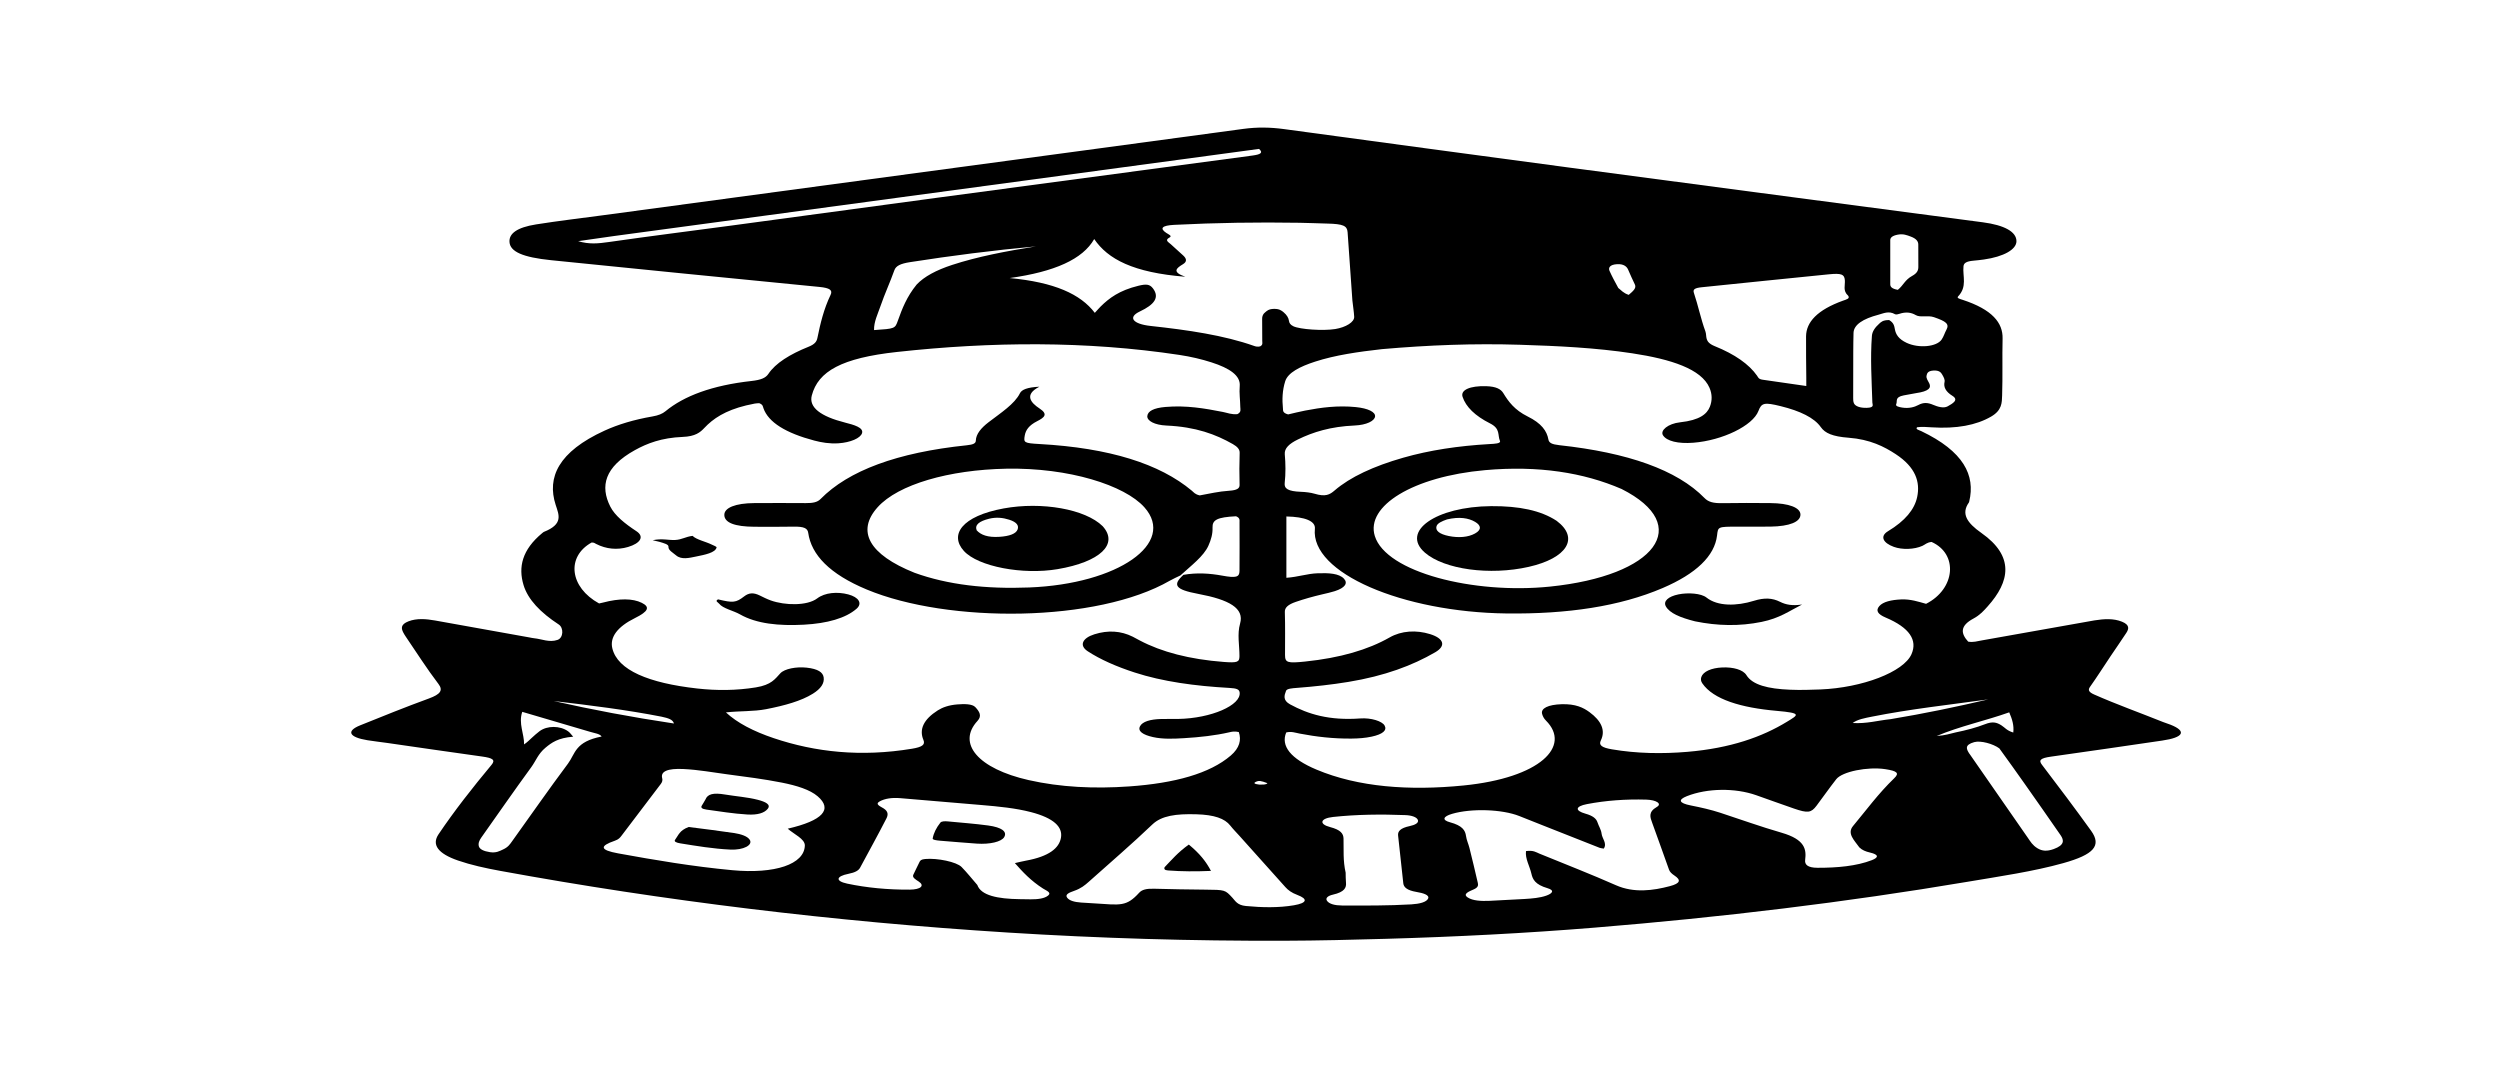 <svg version="1.1" id="Layer_1" xmlns="http://www.w3.org/2000/svg" xmlns:xlink="http://www.w3.org/1999/xlink" x="0px" y="0px"
	 width="102px" height="44px" viewBox="0 0 1024 1024" enable-background="new 0 0 1024 1024" xml:space="preserve" preserveAspectRatio="none">
<path fill="#000000" opacity="1" stroke="none" 
	d="
M222.08,506.219 
	C222.435,505.611 222.54,505.257 222.773,505.041 
	C230.793,497.643 228.962,489.109 227.601,479.386 
	C223.949,453.308 228.727,428.934 247.618,408.911 
	C253.196,402.999 259.698,398.452 267.23,395.436 
	C269.698,394.448 271.318,392.89 272.553,390.529 
	C280.19,375.923 291.694,365.89 307.822,361.752 
	C311.681,360.762 313.627,358.856 314.719,355.05 
	C317.637,344.873 323.508,336.406 331.19,329.249 
	C333.725,326.888 334.504,324.36 334.8,320.987 
	C336.005,307.248 337.416,293.504 340.208,279.983 
	C341.125,275.544 339.934,273.424 335.638,272.453 
	C316.483,268.124 297.344,263.725 278.211,259.305 
	C260.698,255.259 243.188,251.2 225.699,247.056 
	C214.126,244.315 208.96,238.986 208.686,229.82 
	C208.444,221.765 211.754,215.969 219.535,213.095 
	C228.578,209.756 237.918,207.223 247.131,204.343 
	C289.868,190.984 332.604,177.622 375.344,164.27 
	C419.987,150.325 464.649,136.44 509.258,122.389 
	C514.952,120.596 520.312,120.811 525.883,122.561 
	C564.797,134.785 603.695,147.061 642.669,159.093 
	C699.133,176.525 755.654,193.776 812.159,211.075 
	C821.035,213.792 825.939,220.076 825.941,229.028 
	C825.943,236.889 820.727,243.717 812.615,246.402 
	C811.197,246.871 809.733,247.224 808.271,247.538 
	C805.377,248.159 804.375,249.821 804.245,252.841 
	C803.833,262.411 805.874,272.186 802.021,281.505 
	C801.359,283.106 802.843,283.899 803.869,284.676 
	C816.091,293.934 820.417,306.618 820.26,321.46 
	C820.07,339.457 820.332,357.459 820.072,375.455 
	C819.972,382.378 820.055,389.512 815.56,395.563 
	C809.436,403.806 801.347,407.271 791.184,405.758 
	C789.204,405.463 787.26,405.055 785.252,405.687 
	C784.415,407.604 786.044,408.36 786.967,409.383 
	C804.233,428.504 809.197,451.234 806.593,476.189 
	C806.559,476.519 806.537,476.86 806.442,477.175 
	C803.242,487.708 805.57,496.286 811.587,506.08 
	C825.175,528.202 823.287,552.157 814.165,575.737 
	C812.611,579.756 811.008,584.016 808.356,587.298 
	C802.698,594.301 803.124,601.49 806.161,609.248 
	C808.199,610.142 809.948,608.817 811.721,608.092 
	C826.367,602.106 840.985,596.048 855.612,590.012 
	C856.382,589.694 857.143,589.352 857.924,589.063 
	C861.866,587.599 865.731,587.101 869.14,590.294 
	C872.438,593.384 871.985,597.21 870.923,600.998 
	C868.856,608.369 866.623,615.693 864.498,623.048 
	C861.68,632.801 859.005,642.597 856.038,652.303 
	C855.14,655.241 855.62,657.246 857.758,659.443 
	C866.716,668.648 876.597,676.843 885.983,685.577 
	C886.956,686.483 888.074,687.233 889.052,688.135 
	C895.811,694.364 894.417,700.263 885.595,703.21 
	C870.432,708.276 855.343,713.567 840.119,718.441 
	C835.665,719.868 834.982,721.906 836.36,726.097 
	C843.223,746.966 850.01,767.863 856.518,788.845 
	C860.907,802.992 857.66,811.412 845.13,819.555 
	C832.875,827.521 819.057,832.123 805.576,837.396 
	C756.129,856.736 705.207,870.975 653.068,880.833 
	C624.922,886.154 596.512,889.519 567.917,891.42 
	C553.953,892.348 540,893.16 526.003,893.264 
	C488.127,893.545 450.467,890.953 412.975,885.504 
	C341.062,875.052 271.786,855.31 204.937,826.933 
	C198.807,824.331 192.857,821.295 187.604,817.088 
	C179.424,810.538 176.725,802.141 179.629,792.154 
	C186.091,769.934 193.511,748.016 201.332,726.246 
	C203.021,721.546 201.854,719.745 197.466,718.342 
	C184.463,714.185 171.549,709.75 158.594,705.442 
	C155.908,704.549 153.145,703.869 150.503,702.866 
	C142.98,700.011 141.667,694.204 147.511,688.739 
	C156.758,680.091 166.009,671.425 175.665,663.247 
	C180.399,659.238 181.582,655.505 179.604,649.476 
	C174.726,634.616 170.611,619.504 166.199,604.491 
	C165.824,603.214 165.479,601.925 165.189,600.626 
	C164.326,596.757 164.016,592.929 167.327,589.953 
	C170.666,586.95 174.489,587.649 178.144,589.148 
	C191.087,594.457 203.98,599.887 216.892,605.272 
	C217.507,605.528 218.101,605.881 218.742,606.021 
	C221.95,606.721 224.946,610.324 228.363,607.606 
	C230.813,605.657 230.939,596.115 228.871,592.982 
	C221.324,581.552 216.232,569.215 214.449,555.569 
	C212.219,538.502 213.841,522.036 222.08,506.219 
M483.484,546.413 
	C482.056,548.04 480.509,549.577 479.219,551.305 
	C449.462,591.17 388.507,592.083 355.04,559.784 
	C339.792,545.068 332.322,526.792 331.04,505.887 
	C330.779,501.625 329.322,499.885 325.045,500.068 
	C319.72,500.295 314.38,500.233 309.048,500.17 
	C300.904,500.073 296.755,496.287 296.681,489.04 
	C296.61,482.131 301.243,477.793 309.001,477.695 
	C316,477.606 323.002,477.595 330,477.714 
	C333.011,477.765 334.81,476.865 336.09,473.85 
	C347.541,446.876 367.445,429.675 396.026,422.792 
	C398.608,422.17 399.665,421.033 399.696,418.413 
	C399.772,412.096 401.884,406.32 404.94,400.886 
	C409.908,392.052 415.606,383.592 417.761,373.414 
	C418.49,369.971 420.769,367.751 425.739,367.193 
	C419.379,374.746 422.188,382.382 425.784,387.844 
	C429.37,393.291 427.856,396.348 424.83,399.911 
	C421.402,403.946 420.126,408.415 419.739,413.572 
	C419.239,420.234 419.414,420.793 425.787,421.617 
	C454.446,425.323 475.023,440.413 488.181,465.946 
	C488.999,467.533 489.458,469.397 491.421,470.397 
	C495.332,468.775 499.148,466.618 503.466,465.977 
	C506.765,465.487 507.773,463.646 507.733,460.446 
	C507.606,450.282 507.621,440.113 507.767,429.948 
	C507.813,426.757 506.861,424.17 504.966,421.672 
	C498.005,412.499 489.915,405.322 477.733,404.065 
	C472.951,403.571 469.761,399.579 469.936,395.069 
	C470.117,390.405 472.534,387.374 477.38,386.416 
	C485.904,384.73 493.418,387.756 500.884,391.153 
	C502.787,392.019 504.39,393.758 506.833,393.242 
	C508.542,391.207 508.035,388.788 508.025,386.531 
	C507.997,379.865 507.531,373.188 507.793,366.538 
	C508.18,356.726 503.749,349.662 496.199,344.058 
	C492.156,341.056 487.808,338.664 483.046,336.997 
	C444.796,323.614 406.067,324.41 367.396,334.205 
	C344.813,339.926 335.097,352.484 332.504,375.578 
	C331.245,386.794 336.113,395.363 346.163,401.275 
	C349.681,403.344 353.803,405.954 353.093,411.289 
	C352.457,416.063 348.324,420.164 343.47,420.916 
	C339.815,421.482 336.505,420.16 333.514,418.322 
	C321.962,411.22 314.732,401.113 312.694,387.547 
	C312.448,385.912 312.52,384.206 310.981,382.833 
	C310.447,382.93 309.764,382.938 309.184,383.185 
	C307.962,383.706 306.767,384.302 305.609,384.954 
	C297.025,389.792 292.058,397.531 288.487,406.381 
	C286.814,410.524 284.809,414.398 279.671,414.862 
	C270.942,415.648 264.994,421.072 260.063,427.402 
	C247.583,443.418 245.773,461.695 249.961,480.954 
	C251.829,489.544 255.907,497.129 260.702,504.441 
	C264.034,509.522 262.327,515.867 257.25,519.371 
	C252.86,522.401 248.298,521.403 244.186,516.5 
	C243.67,515.885 243.345,515.036 242.316,515.136 
	C231.847,528.666 233.326,557.674 245.383,572.996 
	C245.914,572.719 246.5,572.459 247.041,572.127 
	C253.69,568.047 259.174,568.138 262.875,572.405 
	C266.347,576.406 265.614,580.525 260.094,586.857 
	C252.906,595.102 249.728,605.001 250.798,615.505 
	C252.931,636.45 265.805,648.598 285.568,653.746 
	C293.528,655.82 301.639,655.715 309.615,652.694 
	C316.005,650.275 317.446,644.707 319.641,639.277 
	C321.377,634.983 326.207,632.882 330.408,633.954 
	C335.094,635.149 337.057,638.422 337.37,643.123 
	C337.754,648.88 336.175,654.013 332.964,658.672 
	C328.173,665.623 321.39,669.949 313.806,673.379 
	C308.651,675.71 303.042,674.965 297.338,676.443 
	C301.951,686.404 308.655,694.457 316.943,700.921 
	C333.926,714.168 352.65,718.969 373.566,710.931 
	C377.646,709.363 379.079,707.207 378.234,702.595 
	C376.396,692.567 378.299,683.064 384.122,674.506 
	C386.078,671.631 388.645,669.52 392.067,668.873 
	C394.916,668.335 398.224,668.286 399.484,671.419 
	C401.135,675.523 402.308,679.675 400.413,684.426 
	C391.794,706.038 400.739,729.935 421.34,740.723 
	C434.345,747.534 448.215,749.082 462.595,746.715 
	C481.172,743.657 495.531,734.526 504.127,717.401 
	C507.711,710.263 508.548,702.647 507.411,695.103 
	C505.602,694.125 504.546,694.792 503.547,695.323 
	C497.726,698.416 491.457,700.023 484.987,700.916 
	C480.678,701.51 476.293,701.98 472.245,699.87 
	C468.15,697.735 465.9,694.289 466.95,689.605 
	C467.94,685.186 471.147,682.953 475.635,682.711 
	C477.962,682.585 480.303,682.737 482.633,682.648 
	C496.09,682.132 508.495,669.555 507.753,657.425 
	C507.572,654.476 506.454,653.572 503.559,653.2 
	C489.495,651.39 476.204,647.193 464.75,638.557 
	C457.273,632.92 450.698,626.231 445.527,618.38 
	C441.919,612.902 443.326,605.886 448.237,602.294 
	C453.844,598.192 459.107,598.946 463.977,604.576 
	C464.958,605.709 465.856,606.913 466.804,608.075 
	C475.79,619.092 487.217,626.039 501.243,628.531 
	C506.828,629.523 507.67,628.727 507.684,623.055 
	C507.709,612.722 506.681,602.263 507.94,592.086 
	C509.738,577.543 503.515,569.433 490.797,563.917 
	C481.266,559.783 480.184,555.491 484.729,545.829 
	C490.163,543.613 495.393,544.355 500.67,546.597 
	C506.261,548.972 507.68,548.034 507.699,542.211 
	C507.75,526.741 507.732,511.271 507.711,495.802 
	C507.709,493.836 507.943,491.761 506.277,490.211 
	C498.613,491.094 496.529,493.617 496.656,500.971 
	C496.757,506.782 496.069,512.536 494.939,518.285 
	C492.983,528.235 487.975,536.902 483.484,546.413 
M566.033,331.52 
	C556.314,334.056 546.873,337.207 538.704,343.353 
	C532.361,348.124 527.515,353.914 526.418,362.025 
	C525.255,370.626 525.113,379.299 525.494,387.967 
	C525.578,389.866 525.283,392.029 527.62,393.508 
	C529.862,392.319 532.14,390.947 534.548,389.865 
	C541.159,386.897 547.989,384.835 555.318,386.536 
	C560.437,387.724 563.433,391.299 563.228,395.459 
	C563.019,399.684 559.748,403.535 554.865,404.026 
	C545.044,405.014 537.857,410.212 531.61,417.29 
	C528.063,421.309 526.031,425.674 526.247,431.299 
	C526.597,440.452 526.639,449.642 526.208,458.789 
	C525.964,463.981 527.607,466.518 532.815,466.979 
	C534.753,467.151 536.901,467.726 538.464,468.817 
	C542.89,471.909 544.634,469.76 546.613,465.799 
	C553.084,452.846 562.716,442.609 574.746,434.618 
	C585.478,427.489 597.323,423.351 610.062,421.661 
	C612.029,421.4 614.865,421.242 614.383,418.664 
	C613.342,413.093 614.669,407.091 610.336,402.046 
	C604.155,394.85 600.421,386.272 599.073,376.82 
	C598.137,370.264 602.142,366.238 608.725,366.687 
	C612.934,366.973 614.796,369.627 615.762,373.312 
	C617.845,381.26 620.354,389.295 625.731,395.451 
	C631.384,401.926 633.602,409.206 634.221,417.269 
	C634.466,420.469 635.584,421.929 638.723,422.72 
	C666.681,429.769 686.909,446.141 698.18,472.92 
	C699.733,476.609 701.725,477.951 705.657,477.767 
	C712.142,477.463 718.654,477.6 725.152,477.701 
	C732.741,477.819 737.43,482.027 737.466,488.546 
	C737.504,495.491 733.043,499.764 725.228,500.033 
	C720.734,500.187 716.23,500.038 711.73,500.062 
	C703.506,500.106 703.73,500.128 703.305,508.439 
	C702.31,527.909 694.741,544.745 681.02,558.366 
	C663.433,575.824 641.908,583.196 617.045,582.497 
	C574.602,581.303 536.683,544.091 538.577,502.064 
	C538.905,494.801 534.518,490.746 526.903,490.4 
	C526.903,509.722 526.903,529.044 526.903,548.629 
	C531.863,547.806 535.35,544.697 539.736,544.339 
	C544.305,543.967 548.449,544.448 550.482,549.472 
	C552.218,553.762 550.907,558.23 546.713,561.325 
	C545.114,562.505 543.311,563.42 541.556,564.372 
	C537.738,566.442 534.139,568.806 530.734,571.524 
	C527.626,574.005 526.216,576.905 526.27,580.976 
	C526.453,594.64 526.346,608.308 526.347,621.974 
	C526.348,629.212 527.377,629.883 534.554,628.159 
	C548.917,624.709 560.33,616.999 569.228,605.225 
	C574.012,598.894 580.07,597.997 585.782,602.129 
	C591.38,606.179 592.423,613.196 587.878,619.331 
	C578.583,631.876 567.176,641.805 552.341,647.474 
	C545.451,650.107 538.388,651.886 531.164,653.18 
	C529.344,653.506 527.115,653.85 526.773,655.909 
	C526.037,660.328 525.351,664.937 528.456,668.856 
	C535.767,678.08 544.406,684.34 557.143,682.182 
	C561.63,681.422 566.096,684.797 567.104,688.812 
	C568.262,693.421 566.412,697.172 561.818,699.469 
	C559.233,700.761 556.458,701.236 553.595,701.304 
	C546.109,701.481 539.096,699.559 532.318,696.554 
	C530.579,695.783 528.941,694.256 526.836,695.493 
	C524.529,708.305 528.627,720.427 539.23,730.755 
	C556.329,747.41 577.139,750.976 599.461,745.838 
	C630.883,738.604 643.718,708.503 633.212,684.18 
	C632.367,682.225 631.903,680.035 631.652,677.908 
	C631.018,672.534 634.161,669.079 639.613,668.675 
	C645.378,668.247 648.556,671.94 651.039,676.158 
	C655.944,684.487 657.709,693.61 655.696,703.092 
	C654.727,707.656 656.182,709.902 660.241,711.508 
	C670.339,715.502 680.798,715.933 691.187,713.887 
	C708.821,710.414 721.767,699.724 731.909,685.373 
	C736.604,678.728 738.226,677.116 727.78,674.991 
	C713.12,672.01 701.759,664.13 697.253,648.793 
	C696.677,646.833 696.57,644.842 696.861,642.852 
	C697.612,637.708 700.928,634.23 705.416,633.769 
	C709.928,633.305 713.95,635.872 715.335,641.059 
	C717.821,650.374 724.142,654.051 733.179,654.905 
	C737.383,655.302 741.478,655.044 745.603,654.66 
	C762.769,653.062 779.755,638.085 782.954,621.133 
	C785.457,607.875 782.205,596.005 772.353,586.371 
	C769.141,583.23 768.165,579.785 769.77,575.507 
	C771.333,571.342 774.71,569.608 778.623,569.18 
	C782.589,568.746 785.775,571.336 788.917,573.348 
	C800.943,559.196 802.179,525.995 791.168,514.587 
	C789.211,515.072 788.624,517.03 787.407,518.309 
	C784.122,521.761 779.159,522.171 775.709,519.259 
	C771.243,515.49 769.917,509.167 773.329,504.397 
	C780.312,494.636 784.183,483.792 785.267,471.982 
	C786.591,457.553 784.62,443.614 776.511,431.271 
	C771.809,424.113 765.99,417.182 757.19,415.641 
	C750.622,414.491 747.541,411.31 745.813,405.587 
	C743.118,396.663 737.334,390.206 729.379,385.663 
	C722.651,381.822 721.522,382.466 720.254,390.216 
	C717.975,404.158 705.534,418.229 693.583,420.384 
	C687.325,421.512 682.658,418.851 681.154,413.298 
	C679.932,408.787 683.153,402.253 688.209,400.973 
	C696.186,398.953 699.193,393.144 700.373,386.158 
	C701.367,380.276 701.321,374.198 700.214,368.242 
	C696.89,350.368 684.519,341.1 668.587,335.48 
	C653.701,330.23 638.128,328.489 622.499,327.357 
	C603.772,326.001 585.231,327.63 566.033,331.52 
M553.939,285.371 
	C553.285,263.731 552.639,242.091 551.975,220.451 
	C551.788,214.325 550.068,212.664 543.771,212.301 
	C539.95,212.081 536.136,211.686 532.313,211.538 
	C515.149,210.876 498.022,211.498 480.964,213.502 
	C475.912,214.096 474.896,216.794 477.707,221.149 
	C478.597,222.526 480.298,224.007 479.021,225.559 
	C476.953,228.071 478.549,229.833 479.551,231.881 
	C481.306,235.468 483.021,239.076 484.691,242.704 
	C485.938,245.413 486.361,248.307 484.571,250.829 
	C481.918,254.566 479.804,258.14 485.492,262.78 
	C464.158,258.855 453.774,246.04 448.189,226.981 
	C443.49,246.131 431.998,258.058 413.549,264.021 
	C431.89,268.004 442.588,279.256 448.433,297.066 
	C449.631,294.04 450.188,292.497 450.844,290.999 
	C454.299,283.114 458.438,275.77 466.305,271.34 
	C469.44,269.575 470.919,269.74 472.255,273.843 
	C475.08,282.525 472.774,289.296 466.888,295.739 
	C461.809,301.299 464.008,307.653 471.272,309.49 
	C486.547,313.353 501.327,318.307 513.754,328.532 
	C514.37,329.039 515.158,329.472 516.155,328.89 
	C517.383,327.405 517.011,325.51 517.018,323.73 
	C517.043,316.9 516.995,310.07 516.974,303.24 
	C516.967,301.062 517.059,298.893 518.055,296.895 
	C518.869,295.262 519.568,293.397 521.781,293.288 
	C523.997,293.178 524.931,294.874 525.777,296.531 
	C527.083,299.086 527.801,301.809 527.96,304.679 
	C528.063,306.544 528.46,308.317 529.739,309.767 
	C532.406,312.79 541.975,314.276 546.884,312.442 
	C551.3,310.791 554.79,305.75 554.676,300.794 
	C554.566,295.971 554.206,291.154 553.939,285.371 
M374.611,543.887 
	C388.25,555.313 403.974,559.43 421.564,557.823 
	C458.012,554.494 481.874,515.742 468.732,481.67 
	C460.67,460.769 437.834,443.889 412.142,445.043 
	C388.752,446.094 367.913,459.912 359.494,481.58 
	C350.665,504.303 355.901,526.546 374.611,543.887 
M664.202,464.307 
	C648.648,448.704 630.144,441.896 608.289,446.415 
	C578.821,452.507 559.312,480.447 563.125,508.96 
	C567.728,543.387 603.558,564.414 634.83,557 
	C678.387,546.672 693.731,498.847 664.202,464.307 
M631.85,783.64 
	C628.665,780.707 625.48,777.772 622.294,774.841 
	C615.237,768.35 602.677,767.402 594.771,772.763 
	C591.139,775.226 590.473,778.63 593.895,780.756 
	C598.996,783.924 600.174,788.454 600.482,793.834 
	C600.701,797.639 601.484,801.408 601.891,805.207 
	C603.077,816.269 604.232,827.336 605.322,838.408 
	C605.532,840.549 605.463,842.622 603.701,844.428 
	C601.657,846.525 598.994,848.847 601.192,852.183 
	C603.246,855.301 606.664,855.725 610.105,855.363 
	C614.901,854.859 619.688,854.256 624.466,853.606 
	C627.614,853.178 630.762,852.53 633.301,850.479 
	C635.908,848.372 636.886,845.411 633.859,843.356 
	C628.785,839.913 627.784,834.983 627.26,829.563 
	C626.567,822.384 624.648,815.303 625.045,808.134 
	C628.101,807.145 629.157,809.231 630.523,810.525 
	C641.04,820.487 651.807,830.209 661.913,840.574 
	C669.28,848.129 677.122,845.639 683.982,841.417 
	C688.353,838.727 688.615,835.585 685.812,831.281 
	C684.703,829.578 683.94,827.834 683.63,825.786 
	C681.389,811.005 679.052,796.237 676.766,781.462 
	C675.954,776.218 674.947,771.151 678.647,766.197 
	C680.86,763.234 678.471,759.558 674.338,759.269 
	C665.918,758.681 657.69,760.104 649.998,763.532 
	C645.208,765.666 645.001,769.732 649.384,772.59 
	C652.5,774.621 653.828,777.32 654.321,780.778 
	C654.836,784.391 655.854,787.967 656.012,791.588 
	C656.216,796.243 658.385,800.839 656.892,805.777 
	C656.099,805.434 655.561,805.344 655.223,805.036 
	C647.594,798.08 639.987,791.101 631.85,783.64 
M329.664,802.825 
	C329.708,796.531 325.158,792.067 322.656,786.86 
	C337.042,779.135 341.138,768.474 334.915,756.106 
	C331.755,749.826 326.408,745.952 320.265,743.12 
	C313.005,739.774 305.326,737.523 297.7,735.179 
	C291.828,733.374 286.119,730.897 279.957,730.207 
	C273.375,729.47 270.482,732.507 271.237,738.961 
	C271.451,740.788 271.262,742.572 270.671,744.367 
	C265.263,760.783 259.92,777.219 254.537,793.643 
	C253.971,795.368 253.399,797.055 251.837,798.295 
	C245.475,803.346 245.682,807.128 253.219,810.312 
	C268.388,816.719 283.761,822.763 299.899,826.262 
	C317.423,830.062 329.478,820.66 329.664,802.825 
M400.306,840.299 
	C401.83,850.281 408.602,853.501 417.664,853.777 
	C419.162,853.823 420.66,853.914 422.158,853.931 
	C425.161,853.966 427.818,853.195 429.321,850.324 
	C430.818,847.464 428.589,845.723 427.22,843.69 
	C422.199,836.236 418.918,827.989 415.692,819.541 
	C417.54,818.584 418.816,817.807 420.179,817.235 
	C429.786,813.203 433.794,805.224 434.56,795.578 
	C435.385,785.191 431.604,776.755 422.291,771.127 
	C416.005,767.329 409.076,765.788 402.048,764.402 
	C390.96,762.216 379.871,760.039 368.778,757.883 
	C365.382,757.224 362.445,758.209 360.335,760.924 
	C358.24,763.621 360.561,765.602 361.904,767.57 
	C363.993,770.632 363.758,774.052 363.056,777.228 
	C359.614,792.808 355.902,808.328 352.3,823.873 
	C351.66,826.632 350.254,828.467 347.503,829.732 
	C342.427,832.065 342.052,836.59 347.006,839.027 
	C354.975,842.948 363.662,844.868 372.572,844.735 
	C377.209,844.665 378.845,840.921 376.32,837.068 
	C375.019,835.082 373.583,833.207 374.076,830.683 
	C374.872,826.607 375.803,822.557 376.626,818.486 
	C376.906,817.099 377.297,815.994 378.932,815.648 
	C383.909,814.593 391.833,818.395 393.86,823.232 
	C396.109,828.6 398.006,834.115 400.306,840.299 
M507.687,793.687 
	C506.424,790.428 505.038,787.21 503.923,783.901 
	C501.659,777.178 497.381,773.669 490.007,773.185 
	C481.701,772.639 475.788,774.453 471.996,782.872 
	C463.727,801.229 454.665,819.229 445.913,837.367 
	C444.391,840.522 442.784,843.622 439.972,845.897 
	C437.983,847.507 436.172,849.216 437.057,852.209 
	C437.92,855.13 439.993,856.534 442.839,857.004 
	C444.637,857.301 446.451,857.506 448.254,857.776 
	C459.023,859.387 461.357,861.028 466.621,847.647 
	C467.763,844.744 469.564,843.655 472.737,843.874 
	C479.708,844.354 486.701,844.576 493.689,844.744 
	C501.822,844.939 501.776,844.884 504.788,852.417 
	C506.009,855.472 506.779,859.491 510.327,860.277 
	C516.832,861.718 523.671,862.08 529.98,859.587 
	C535.442,857.428 535.797,853.603 531.396,849.772 
	C529.035,847.717 527.602,845.219 526.509,842.379 
	C520.349,826.38 514.151,810.396 507.687,793.687 
M757.009,280.801 
	C754.716,276.047 755.839,270.968 755.65,266.024 
	C755.439,260.489 754.336,259.266 749.058,260.476 
	C731.709,264.456 714.411,268.655 697.084,272.733 
	C694.079,273.44 693.346,274.856 693.819,278.098 
	C695.591,290.256 696.614,302.527 698.532,314.659 
	C699.272,319.344 697.963,324.572 702.318,328.647 
	C710.605,336.402 716.408,345.864 719.708,356.801 
	C720.125,358.182 720.251,359.958 721.902,360.529 
	C727.617,362.505 733.37,364.369 739.857,366.525 
	C739.857,363.448 739.862,361.145 739.856,358.843 
	C739.819,345.683 739.707,332.522 739.76,319.363 
	C739.815,305.853 744.355,294.292 754.938,285.45 
	C756.155,284.434 757.895,283.622 757.009,280.801 
M761.586,804.621 
	C759.58,797.992 756.422,791.501 759.013,784.3 
	C764.478,769.109 769.298,753.675 775.894,738.907 
	C778.016,734.154 777.195,732.094 772.221,730.343 
	C764.995,727.799 754.58,732.627 752.126,739.886 
	C749.301,748.242 746.768,756.697 744.042,765.087 
	C741.846,771.847 740.447,772.26 734.799,767.741 
	C729.596,763.578 724.496,759.289 719.339,755.069 
	C710.69,747.992 699.271,748.355 690.963,755.96 
	C687.221,759.387 687.68,762.567 692.492,764.768 
	C696.757,766.718 700.862,768.891 704.596,771.722 
	C712.961,778.062 721.021,784.85 729.725,790.681 
	C739.41,797.169 739.931,806.614 739.39,816.516 
	C739.154,820.828 740.33,823.969 744.473,823.987 
	C752.565,824.023 760.415,822.388 766.715,816.735 
	C769.495,814.241 769.656,811.503 765.974,809.525 
	C764.125,808.532 762.743,807.215 761.586,804.621 
M551.178,828.593 
	C551.217,831.755 551.177,834.921 551.315,838.079 
	C551.525,842.839 550.748,846.963 545.973,849.482 
	C543.739,850.661 542.778,852.966 543.585,855.493 
	C544.499,858.353 546.779,859.772 549.68,859.798 
	C559.164,859.885 568.661,860.005 578.09,858.726 
	C581.445,858.27 584.347,856.586 584.973,853.113 
	C585.574,849.783 582.887,847.97 580.198,846.927 
	C576.335,845.429 574.975,842.471 574.791,838.763 
	C574.044,823.647 573.416,808.525 572.662,793.41 
	C572.461,789.382 573.545,786.298 577.416,784.39 
	C579.593,783.317 581.137,781.432 580.789,778.765 
	C580.411,775.866 578.188,774.199 575.69,773.971 
	C565.731,773.061 555.706,773.316 546.012,775.733 
	C540.724,777.051 540.144,782.531 544.796,785.321 
	C549.172,787.947 550.256,791.606 550.307,796.199 
	C550.422,806.678 550.041,817.172 551.178,828.593 
M241.659,694.856 
	C232.654,688.706 223.65,682.556 213.915,675.907 
	C212.283,686.999 214.747,696.867 214.664,706.836 
	C215.984,704.76 216.869,702.623 217.853,700.531 
	C218.844,698.426 219.842,696.315 220.997,694.297 
	C224.106,688.87 229.413,688.908 232.711,694.415 
	C233.535,695.79 233.94,697.416 234.775,699.528 
	C228.565,700.628 225.933,705.147 223.428,709.974 
	C220.387,715.834 219.538,722.337 217.594,728.509 
	C210.597,750.722 203.93,773.04 197.129,795.315 
	C196.293,798.05 195.789,800.839 196.151,803.683 
	C196.497,806.395 198.137,808.261 200.685,809.153 
	C203.271,810.058 204.623,808.096 206.105,806.526 
	C208.129,804.38 208.882,801.623 209.716,798.93 
	C217.343,774.302 224.738,749.598 232.649,725.062 
	C235.689,715.635 235.458,704.278 246.426,699.346 
	C245.671,696.696 243.687,696.274 241.659,694.856 
M251.524,224.112 
	C246.731,225.698 241.938,227.284 236.809,228.981 
	C241.266,232.124 244.985,231.28 249.419,229.799 
	C266.145,224.214 283.099,219.313 299.939,214.061 
	C327.74,205.389 355.504,196.599 383.309,187.939 
	C426.53,174.476 469.766,161.065 513.013,147.687 
	C516.16,146.714 517.577,145.241 515.712,141.397 
	C427.876,168.882 340.071,196.359 251.524,224.112 
M818.94,710.642 
	C816.39,706.211 811.254,702.995 808.661,704.665 
	C804.446,707.379 805.542,711.506 806.59,715.445 
	C806.633,715.606 806.709,715.757 806.757,715.916 
	C814.722,742.539 822.662,769.17 830.681,795.777 
	C831.685,799.106 832.49,802.566 834.56,805.476 
	C836.468,808.157 838.438,808.518 841.195,806.209 
	C845.703,802.435 845.453,797.858 844.016,793.031 
	C839.221,776.921 834.347,760.835 829.466,744.751 
	C826.084,733.604 822.641,722.475 818.94,710.642 
M759.095,334.5 
	C759.08,348.985 759.056,363.47 759.063,377.955 
	C759.064,379.615 759.065,381.307 759.373,382.925 
	C759.908,385.739 761.887,387.44 764.635,387.255 
	C767.879,387.037 766.948,384.371 766.919,382.251 
	C766.63,361.121 766.04,339.991 766.735,318.859 
	C766.869,314.808 767.976,310.975 769.729,307.346 
	C770.505,305.739 771.197,303.891 773.788,303.903 
	C775.708,306.464 775.9,309.586 776.148,312.714 
	C776.524,317.447 777.632,321.944 780.969,325.555 
	C785.931,330.926 793.252,329.366 795.291,322.423 
	C796.178,319.404 796.517,316.228 797.243,313.155 
	C798.578,307.503 797.015,305.073 792.164,301.177 
	C789.609,299.124 786.575,301.75 784.703,299.204 
	C782.798,296.613 780.638,295.917 777.938,298.02 
	C777.408,298.432 776.612,298.921 776.166,298.316 
	C773.621,294.871 771.341,297.677 769.434,298.835 
	C763.067,302.703 759.32,308.352 759.205,316.02 
	C759.118,321.846 759.127,327.673 759.095,334.5 
M375.458,270.203 
	C378.541,262.611 383.487,256.489 389.996,251.548 
	C400.401,243.651 412.178,238.465 424.337,233.95 
	C406.763,237.678 389.631,242.807 372.757,248.909 
	C368.756,250.356 366.961,252.52 366.334,256.606 
	C364.599,267.914 362.352,279.144 360.68,290.46 
	C359.561,298.034 357.9,305.595 358.013,313.423 
	C366.632,312.109 366.608,311.992 367.774,304.439 
	C369.522,293.117 371.385,281.807 375.458,270.203 
M785.752,253.179 
	C785.744,246.194 785.727,239.21 785.731,232.225 
	C785.732,229.268 784.975,226.628 782.645,224.635 
	C781.129,223.338 779.625,221.821 777.364,222.793 
	C775.123,223.757 774.248,225.599 774.25,227.996 
	C774.262,241.965 774.227,255.933 774.25,269.902 
	C774.253,272.101 774.739,274.143 777.354,275.214 
	C779.681,270.836 780.214,265.797 783.227,261.968 
	C785.094,259.596 785.806,257 785.752,253.179 
M784.814,373.289 
	C783.129,374.001 781.428,374.676 779.763,375.431 
	C775.95,377.159 777.291,380.834 776.687,383.761 
	C776.288,385.695 777.763,386.499 779.138,387.008 
	C781.902,388.031 784.174,386.542 785.705,384.619 
	C787.879,381.889 789.627,382.241 791.813,384.384 
	C793.509,386.046 796.075,388.04 797.769,385.818 
	C799.794,383.162 802.438,379.795 799.732,375.891 
	C796.952,371.879 796.015,367.533 796.487,362.662 
	C796.705,360.413 796.105,358.025 795.551,355.78 
	C795.084,353.891 794.409,351.452 791.871,351.861 
	C789.539,352.237 789.317,354.645 789.119,356.647 
	C788.87,359.183 789.714,361.571 790.228,364.009 
	C791.127,368.269 790.043,371.568 784.814,373.289 
M774.403,682.852 
	C788.177,677.559 801.42,671.15 814.366,664.106 
	C798.381,669.196 782.108,673.374 766.846,680.437 
	C763.917,681.792 760.845,683.028 758.839,686.523 
	C764.655,687.304 768.93,684.199 774.403,682.852 
M270.939,680.497 
	C256.729,674.054 241.814,669.728 226.81,665.655 
	C242.547,673.902 258.751,680.978 276.05,686.986 
	C275.61,683.178 273.724,681.901 270.939,680.497 
M662.851,273.45 
	C664.097,275.625 664.816,278.181 667.121,279.991 
	C668.805,276.581 670.403,273.7 669.644,270.133 
	C668.641,265.423 667.764,260.686 666.865,255.955 
	C666.366,253.327 665.179,250.508 662.412,250.841 
	C659.293,251.216 658.716,254.355 659.254,257.168 
	C660.249,262.376 661.462,267.542 662.851,273.45 
M801.027,695.448 
	C805.411,693.384 809.549,690.83 813.111,687.615 
	C816.181,684.843 817.828,685.88 819.763,688.708 
	C821.249,690.879 821.943,693.692 824.638,695.558 
	C824.988,688.928 824.21,682.973 822.981,676.381 
	C813.416,684.3 802.706,689.581 793.268,698.832 
	C796.919,698.279 798.522,696.742 801.027,695.448 
M515.853,745.014 
	C517.093,744.912 518.554,745.332 519.143,743.654 
	C516.398,741.261 515.646,741.022 514.394,742.385 
	C513.309,743.567 513.749,744.449 515.853,745.014 
z"/>
<path fill="#000000" opacity="1" stroke="none" 
	d="
M694.285,589.97 
	C688.34,586.477 683.822,582.28 682.299,575.595 
	C681.223,570.872 683.287,566.369 687.506,564.378 
	C691.474,562.506 696.81,563.38 698.968,567.378 
	C703.539,575.846 711.307,575.598 718.442,570.447 
	C722.74,567.344 725.968,567.803 729.07,571.402 
	C731.512,574.236 734.146,575.392 738.13,574.005 
	C732.934,580.06 728.995,587.015 721.518,590.529 
	C712.488,594.772 703.525,594.346 694.285,589.97 
z"/>
<path fill="#000000" opacity="1" stroke="none" 
	d="
M294.121,569.113 
	C300.228,572.547 301.408,572.357 304.825,566.263 
	C306.801,562.741 308.649,562.529 311.224,565.452 
	C312.65,567.071 314.054,568.752 315.7,570.128 
	C321.493,574.973 330.638,575.378 334.723,568.2 
	C337.899,562.618 342.987,561.663 347.435,564.398 
	C351.72,567.032 353.393,572.909 350.81,578.094 
	C346.401,586.942 338.896,591.967 329.257,593.162 
	C319.023,594.431 309.852,592.301 303.098,583.352 
	C300.464,579.862 296.059,577.766 294.569,573.238 
	C294.133,571.915 292.704,570.749 294.121,569.113 
z"/>
<path fill="#000000" opacity="1" stroke="none" 
	d="
M270.075,514.466 
	C269.229,513.962 268.643,513.651 267.328,512.952 
	C271.204,511.049 273.834,513.03 276.474,512.739 
	C279.349,512.423 280.725,509.641 283.679,508.824 
	C285.276,512.496 289.02,514.198 291.552,517.122 
	C292.301,517.987 293.604,519.023 293.513,519.856 
	C292.972,524.849 288.798,526.709 285.002,528.498 
	C282.359,529.743 279.129,531.7 276.937,527.362 
	C275.605,524.726 273.671,522.41 273.803,519.164 
	C273.897,516.858 271.954,515.811 270.075,514.466 
z"/>
<path fill="#000000" opacity="1" stroke="none" 
	d="
M451.645,499.61 
	C458.323,516.714 450.577,533.559 433.206,540.415 
	C418.966,546.036 400.637,538.039 394.8,523.128 
	C388.81,507.825 393.933,490.057 411.098,482.766 
	C426.719,476.131 444.564,483.423 451.645,499.61 
M400.043,503.535 
	C401.719,507.839 404.53,510.508 409.476,509.714 
	C413.446,509.077 416.148,506.88 416.81,502.74 
	C417.4,499.053 416.502,495.814 413.388,493.483 
	C410.818,491.559 408.022,490.852 405.075,492.588 
	C401.184,494.88 399.171,498.212 400.043,503.535 
z"/>
<path fill="#000000" opacity="1" stroke="none" 
	d="
M637.601,494.546 
	C647.02,510.89 641.898,529.978 626.169,538.24 
	C610.222,546.615 591.605,540.724 583.656,524.788 
	C573.584,504.594 588.224,480.951 610.79,480.595 
	C622.262,480.413 631.103,484.661 637.601,494.546 
M592.698,493.189 
	C590.6,494.887 588.78,496.797 588.405,499.618 
	C587.833,503.92 589.65,507.19 593.429,508.969 
	C597.413,510.845 601.348,510.173 604.142,506.591 
	C606.894,503.063 606.75,499 604.199,495.522 
	C601.5,491.841 597.747,490.463 592.698,493.189 
z"/>
<path fill="#000000" opacity="1" stroke="none" 
	d="
M282.085,785.249 
	C288.493,787.127 294.557,788.9 300.529,790.945 
	C303.608,791.999 306.123,794.008 307.074,797.327 
	C308.521,802.377 304.533,807.301 299.183,806.716 
	C292.026,805.932 285.335,803.275 278.633,800.78 
	C277.084,800.204 275.939,799.146 276.521,797.369 
	C277.889,793.185 278.252,788.552 282.085,785.249 
z"/>
<path fill="#000000" opacity="1" stroke="none" 
	d="
M288.949,759.159 
	C289.842,753.947 292.134,752.533 296.978,754.421 
	C301.425,756.155 306.26,756.923 310.414,759.444 
	C313.603,761.379 315.865,763.951 314.443,768.03 
	C313.083,771.932 310.346,773.981 306.067,773.385 
	C300.3,772.582 294.88,770.495 289.375,768.731 
	C287.427,768.107 286.933,766.74 287.494,764.822 
	C288.003,763.077 288.386,761.296 288.949,759.159 
z"/>
<path fill="#000000" opacity="1" stroke="none" 
	d="
M384.957,798.254 
	C383.363,797.902 381.931,797.442 382.029,796.147 
	C382.422,790.999 383.52,785.958 385.191,781.072 
	C385.634,779.774 386.999,779.673 388.192,779.938 
	C393.707,781.165 399.312,782.118 404.689,783.797 
	C410.454,785.597 412.643,789.807 411.294,794.946 
	C410.159,799.265 405.493,801.897 400.094,801.037 
	C395.168,800.253 390.279,799.24 384.957,798.254 
z"/>
<path fill="#000000" opacity="1" stroke="none" 
	d="
M477.008,823.426 
	C479.966,816.404 482.352,809.548 486.932,801.945 
	C491.371,810.369 493.999,818.057 496.013,826.95 
	C489.72,827.549 484.06,827.517 478.399,826.511 
	C476.941,826.252 476.759,825.078 477.008,823.426 
z"/>
</svg>